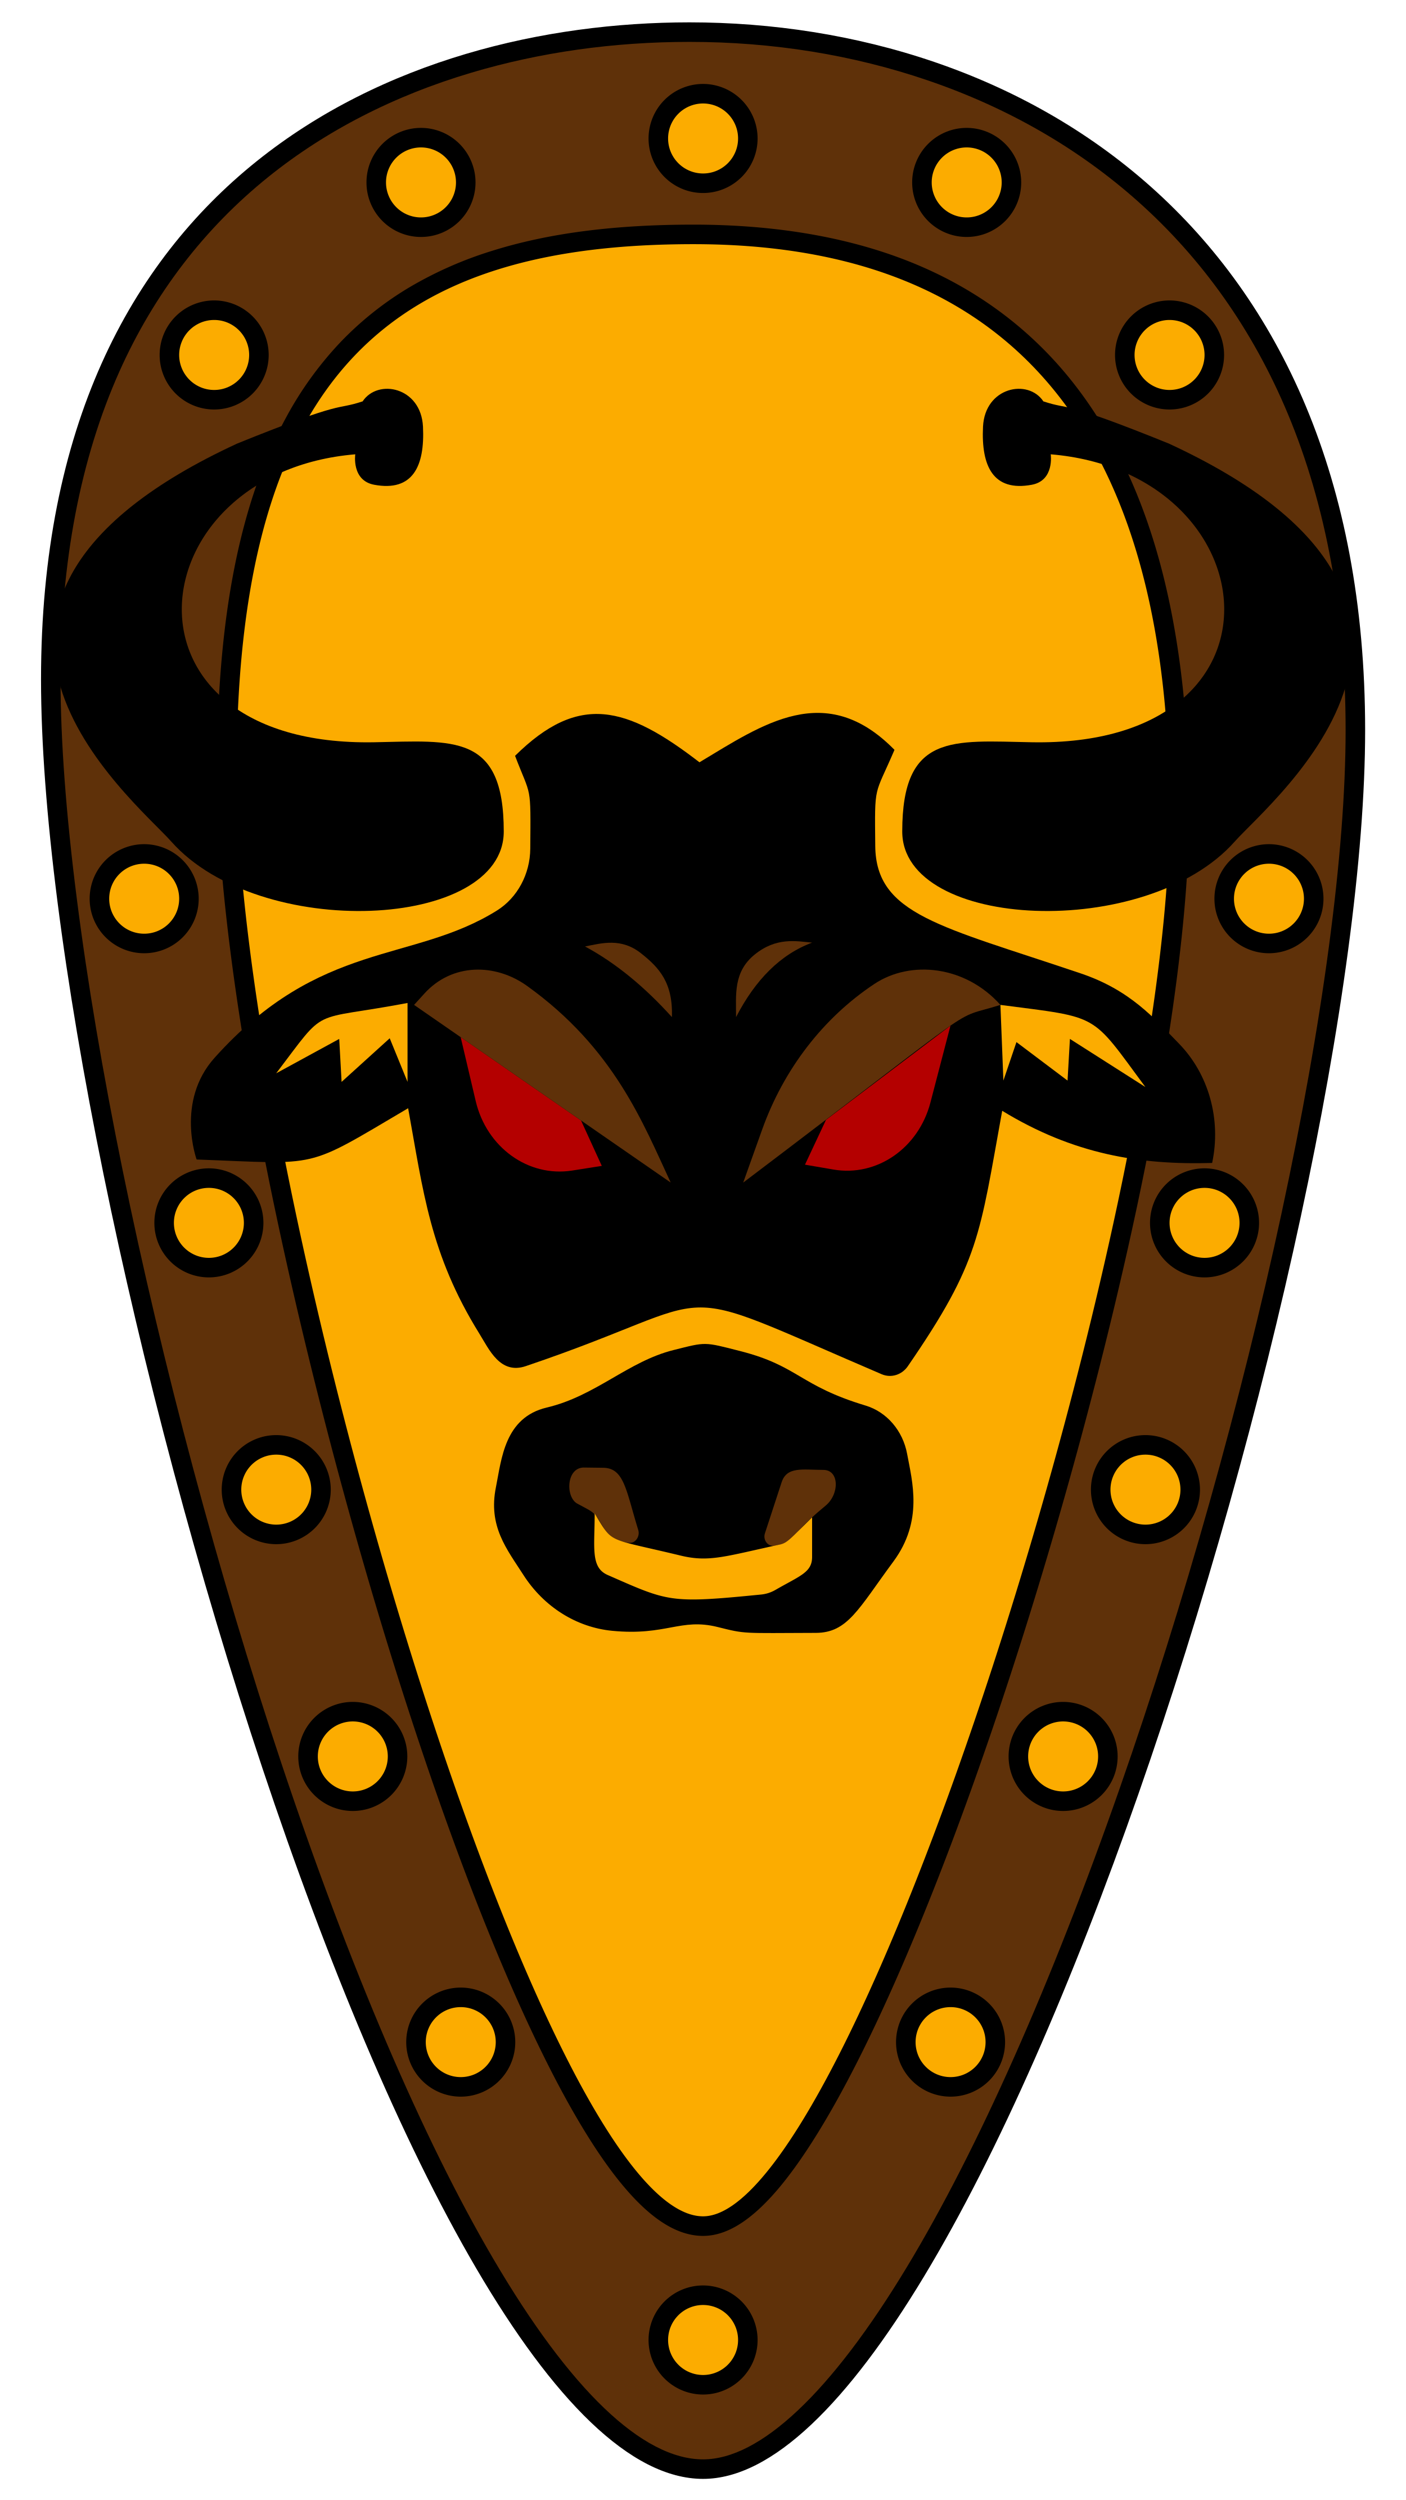 <svg id="Decal" xmlns="http://www.w3.org/2000/svg" viewBox="0 0 1152 2048"><defs><style>.cls-1{fill:#5f3109;}.cls-2{fill:#fcac00;}.cls-3{fill:#b40000;}</style></defs><g id="Shield"><g id="Brown_Part" data-name="Brown Part"><path class="cls-1" d="M576.07,2022.54c-26.72,0-55.81-14.85-86.46-44.15-29.57-28.25-60.63-70-92.32-124-58.23-99.32-118.59-240.47-174.57-408.19C116.09,1126.64,41.61,760.79,41.61,556.5c0-96.94,16.45-182.88,48.9-255.42,29-64.76,70.9-119.47,124.65-162.64,90-72.3,214.25-112.13,349.75-112.13,144.34,0,276.73,47.12,372.77,132.68,53.91,48,95.94,107.59,124.94,177,31.79,76.12,47.9,164.31,47.9,262.12,0,99.74-18.16,236.92-52.53,396.73-33.24,154.58-80.4,322.21-132.78,472-56.46,161.46-117,297.67-175.09,393.9-31.38,52-61.93,92.15-90.8,119.35C629.47,2008.28,601.46,2022.54,576.07,2022.54Z"/><path d="M564.91,34.31c68.23,0,133.94,10.61,195.28,31.54,65.5,22.34,123.42,55.69,172.17,99.12,53,47.22,94.35,105.8,122.88,174.13,31.37,75.13,47.28,162.28,47.28,259,0,49.89-4.65,109.87-13.82,178.25-8.89,66.31-21.85,139.25-38.53,216.8-33.17,154.26-80.23,321.56-132.51,471.07-56.28,161-116.58,296.64-174.39,392.41-31,51.36-61.09,90.95-89.44,117.66s-54.48,40.22-77.76,40.22c-49.45,0-108.89-56.78-171.87-164.21-58-98.85-118.09-239.47-173.89-406.67C179.14,1290.3,133,1117.91,100.41,958.22,84.22,878.91,71.62,804.36,63,736.64,54.11,667.17,49.61,606.56,49.61,556.5c0-95.81,16.22-180.64,48.2-252.16,28.44-63.58,69.61-117.3,122.36-159.66C267.1,107,323,78.34,386.2,59.54,442.51,42.8,502.63,34.31,564.91,34.31m0-16c-237.63,0-531.3,124.32-531.3,538.19s303.25,1474,542.46,1474c227.9,0,542.45-1018.54,542.45-1432.41S835,18.31,564.91,18.31Z"/></g><g id="Center_Part" data-name="Center Part"><path class="cls-2" d="M576.07,1823.43c-18.94,0-38.91-13.14-61.05-40.17-19.37-23.65-40.33-58.14-62.31-102.5-40.66-82.09-84.09-196.26-125.58-330.17-84.5-272.69-141.27-561.5-141.27-718.69,0-83.44,8.13-152.08,24.85-209.84,16.4-56.65,40.6-101.2,74-136.19C345.79,221.82,435.88,192,568.21,192c62.24,0,118,8.92,165.58,26.5,49.79,18.37,92.16,46.72,126,84.26,34.89,38.77,61.54,88.37,79.2,147.44,18.14,60.63,27.33,133,27.33,215.13,0,79.19-14.72,190.36-42.58,321.49-25.69,121-62.18,256.11-102.74,380.6-41.9,128.59-85.5,238.78-126.08,318.65-21.68,42.66-42.15,75.85-60.84,98.65C612.67,1810.76,593.71,1823.43,576.07,1823.43Z"/><path d="M568.21,200c241.47,0,390.06,133.18,390.06,465.33S699.2,1815.43,576.07,1815.43c-133.85,0-382.21-851.38-382.21-1183.53S326.73,200,568.21,200m0-16c-64.94,0-119,7-165.15,21.51a317,317,0,0,0-67.62,29.84,268.13,268.13,0,0,0-56.54,45,288.87,288.87,0,0,0-44.31,61.28C222,364.75,211.35,391.07,203,419.84c-16.94,58.49-25.17,127.86-25.17,212.06,0,80.28,14.25,193.77,41.21,328.2C244.29,1085.85,280,1225.37,319.49,1353c41.62,134.32,85.21,248.9,126.05,331.36,22.24,44.91,43.54,79.91,63.3,104,23.75,29,45.74,43.1,67.23,43.1,20.18,0,41.17-13.63,64.15-41.66,19-23.24,39.84-56.92,61.78-100.09,40.77-80.24,84.53-190.82,126.56-319.8,40.64-124.75,77.21-260.2,103-381.42,28-131.66,42.75-243.41,42.75-323.15,0-82.9-9.31-156-27.66-217.42-18-60.21-45.24-110.85-80.93-150.5C831,258.88,787.58,229.8,736.56,211c-48.51-17.91-105.16-27-168.35-27Z"/></g><g id="Nails"><circle class="cls-2" cx="576.07" cy="113.43" r="36.67" transform="translate(0.44 229.09) rotate(-22.5)"/><path d="M576.07,84.76a28.67,28.67,0,1,1-28.67,28.67,28.66,28.66,0,0,1,28.67-28.67m0-16a44.67,44.67,0,1,0,44.66,44.67,44.72,44.72,0,0,0-44.66-44.67Z"/><circle class="cls-2" cx="792.05" cy="149.43" r="36.67"/><path d="M792.05,120.76a28.67,28.67,0,1,1-28.66,28.67,28.66,28.66,0,0,1,28.66-28.67m0-16a44.67,44.67,0,1,0,44.67,44.67,44.71,44.71,0,0,0-44.67-44.67Z"/><circle class="cls-2" cx="344.94" cy="149.43" r="36.67" transform="translate(-30.93 143.38) rotate(-22.5)"/><path d="M344.94,120.76a28.67,28.67,0,1,1-28.67,28.67,28.67,28.67,0,0,1,28.67-28.67m0-16a44.67,44.67,0,1,0,44.67,44.67,44.72,44.72,0,0,0-44.67-44.67Z"/><circle class="cls-2" cx="175.47" cy="290.76" r="36.67" transform="translate(-147.83 394.73) rotate(-76.72)"/><path d="M175.47,262.09a28.67,28.67,0,1,1-28.67,28.67,28.68,28.68,0,0,1,28.67-28.67m0-16a44.67,44.67,0,1,0,44.67,44.67,44.72,44.72,0,0,0-44.67-44.67Z"/><circle class="cls-2" cx="958.27" cy="290.76" r="36.67"/><path d="M958.27,262.09a28.67,28.67,0,1,1-28.67,28.67,28.68,28.68,0,0,1,28.67-28.67m0-16a44.67,44.67,0,1,0,44.67,44.67,44.72,44.72,0,0,0-44.67-44.67Z"/><circle class="cls-2" cx="1039.71" cy="736.14" r="36.67"/><path d="M1039.71,707.48a28.67,28.67,0,1,1-28.66,28.66,28.66,28.66,0,0,1,28.66-28.66m0-16a44.67,44.67,0,1,0,44.67,44.66,44.71,44.71,0,0,0-44.67-44.66Z"/><circle class="cls-2" cx="118.14" cy="736.14" r="36.67" transform="translate(-485.93 299.15) rotate(-45)"/><path d="M118.14,707.48a28.67,28.67,0,1,1-28.67,28.66,28.66,28.66,0,0,1,28.67-28.66m0-16a44.67,44.67,0,1,0,44.66,44.66,44.72,44.72,0,0,0-44.66-44.66Z"/><path class="cls-2" d="M986.94,1038.32a36.67,36.67,0,1,1,36.66-36.67A36.71,36.71,0,0,1,986.94,1038.32Z"/><path d="M986.94,973a28.67,28.67,0,1,1-28.67,28.67A28.67,28.67,0,0,1,986.94,973m0-16a44.67,44.67,0,1,0,44.66,44.67A44.72,44.72,0,0,0,986.94,957Z"/><circle class="cls-2" cx="171.15" cy="1001.65" r="36.67"/><path d="M171.15,973a28.67,28.67,0,1,1-28.66,28.67A28.67,28.67,0,0,1,171.15,973m0-16a44.67,44.67,0,1,0,44.67,44.67A44.72,44.72,0,0,0,171.15,957Z"/><path class="cls-2" d="M938.52,1256.85a36.67,36.67,0,1,1,36.67-36.66A36.69,36.69,0,0,1,938.52,1256.85Z"/><path d="M938.52,1191.52a28.67,28.67,0,1,1-28.66,28.67,28.67,28.67,0,0,1,28.66-28.67m0-16a44.67,44.67,0,1,0,44.67,44.67,44.71,44.71,0,0,0-44.67-44.67Z"/><circle class="cls-2" cx="226.36" cy="1220.19" r="36.67" transform="translate(-449.71 179.51) rotate(-22.5)"/><path d="M226.36,1191.52a28.67,28.67,0,1,1-28.67,28.67,28.67,28.67,0,0,1,28.67-28.67m0-16A44.67,44.67,0,1,0,271,1220.19a44.72,44.72,0,0,0-44.67-44.67Z"/><path class="cls-2" d="M871.07,1475.39a36.67,36.67,0,1,1,36.66-36.67A36.71,36.71,0,0,1,871.07,1475.39Z"/><path d="M871.07,1410.06a28.67,28.67,0,1,1-28.67,28.66,28.66,28.66,0,0,1,28.67-28.66m0-16a44.67,44.67,0,1,0,44.66,44.66,44.71,44.71,0,0,0-44.66-44.66Z"/><path class="cls-2" d="M289.07,1475.39a36.67,36.67,0,1,1,36.66-36.67A36.71,36.71,0,0,1,289.07,1475.39Z"/><path d="M289.07,1410.06a28.67,28.67,0,1,1-28.67,28.66,28.66,28.66,0,0,1,28.67-28.66m0-16a44.67,44.67,0,1,0,44.66,44.66,44.71,44.71,0,0,0-44.66-44.66Z"/><path class="cls-2" d="M778.84,1709.39a36.67,36.67,0,1,1,36.67-36.67A36.7,36.7,0,0,1,778.84,1709.39Z"/><path d="M778.84,1644.06a28.67,28.67,0,1,1-28.66,28.66,28.66,28.66,0,0,1,28.66-28.66m0-16a44.67,44.67,0,1,0,44.67,44.66,44.7,44.7,0,0,0-44.67-44.66Z"/><path class="cls-2" d="M377.52,1709.39a36.67,36.67,0,1,1,36.66-36.67A36.71,36.71,0,0,1,377.52,1709.39Z"/><path d="M377.52,1644.06a28.67,28.67,0,1,1-28.67,28.66,28.66,28.66,0,0,1,28.67-28.66m0-16a44.67,44.67,0,1,0,44.66,44.66,44.71,44.71,0,0,0-44.66-44.66Z"/><path class="cls-2" d="M576.07,1953.39a36.67,36.67,0,1,1,36.66-36.67A36.71,36.71,0,0,1,576.07,1953.39Z"/><path d="M576.07,1888.06a28.67,28.67,0,1,1-28.67,28.66,28.66,28.66,0,0,1,28.67-28.66m0-16a44.67,44.67,0,1,0,44.66,44.66,44.71,44.71,0,0,0-44.66-44.66Z"/></g></g><g id="Bull_Head" data-name="Bull Head"><path id="Head" d="M573.1,624.41c-59.91-46.18-98.86-56.95-151.09-5.3,13.26,34.64,12.87,22.29,12.47,76-.15,20.92-10.58,40.29-27.37,50.76-69.29,43.23-144.46,23.85-231.28,120.56-32.15,35.81-14.69,83.44-14.72,83.34,102.53,3.74,87.47,8.57,173.29-42,12.4,68.06,17.85,119.3,58.24,184.45,8.18,13.18,17.12,33.91,38.19,26.79,171-57.8,107-72.4,291.56,6.64,7.71,3.3,16.52.6,21.45-6.58,59-85.79,58.68-107,77.31-209.2,58.75,35.84,113,44.43,172,42.73,7.63-35.58-2.78-72.86-27.36-97.95C945.49,833.89,926,811,885.54,797.35c-114.86-38.86-167.87-48-168.41-104.39-.5-51.81-.87-39.87,15.76-78.75C676.47,556.68,624.93,593.33,573.1,624.41Z"/><path id="Nose" d="M448,1152.94c40.15-9.49,66.66-37.79,103.76-47.06,27-6.75,24.6-6.9,55.07.9,47.51,12.15,48.14,28.21,102.4,44.55,17.3,5.21,30.46,20.5,34,39.5,4.21,22.74,13.37,54.93-11.23,88.23-28.64,38.75-37.4,58.37-63.5,58.46-61.4.19-57.12,1-80.52-4.81-30.45-7.58-42.07,7.39-86.34,3.12-29.38-2.84-56.06-19.65-72.83-45.83-13.52-21.11-29-39.7-22.45-71.92C410.94,1195.22,413.39,1161.11,448,1152.94Z"/><g id="Frown_Wrinkles" data-name="Frown Wrinkles"><path class="cls-1" d="M479.33,775.27c13.83-2.71,29.58-7.3,45.9,5.6,14.83,11.72,26.28,24.09,25.29,52.25C528.47,808.69,504.87,789,479.33,775.27Z"/><path class="cls-1" d="M618.35,781.88c-17.59,14.24-15.26,32.87-15.26,51.24,15.88-30.74,36.49-51.38,62.3-61C651.94,770.81,636,767.64,618.35,781.88Z"/></g><g id="Ear_Fluff" data-name="Ear Fluff"><path class="cls-2" d="M819.69,823.13l2.43,62,10.71-31.52,41.86,31.52L876.64,851l61.82,39.4C893.31,829.33,902,833.89,819.69,823.13Z"/><path class="cls-2" d="M226.3,879.16,277.94,851l1.94,35.2,39.43-35.73,14.6,35.73V821.56C252.31,837,269,823,226.3,879.16Z"/></g><g id="Eyes"><path class="cls-3" d="M377.45,849.56l12.3,52.28c8.93,38,43,62.57,78.94,57L493.08,955l-17-37.18Z"/><path class="cls-3" d="M676.77,917.32,659.55,954l23.33,4c35.54,6.1,69.7-17.48,79.46-54.88l16.44-63Z"/></g><g id="Eyebrows"><path class="cls-1" d="M716.35,806c-41.9,27.84-74.18,69.74-91.9,119.28l-15.52,43.41C815.16,812.6,776,836.93,819.69,823.13,791,791,746.18,786.16,716.35,806Z"/><path class="cls-1" d="M549.54,968.66C527,920.3,503.48,859,431.88,807.6c-26.2-18.8-61.5-18.68-84.08,6.15l-8.53,9.38Z"/></g><g id="Nostrils"><path class="cls-1" d="M478.64,1202.09c-14.78-.19-15.44,24.23-5.62,29.56,15.59,8.45,13.12,5.88,23.47,23a15.19,15.19,0,0,0,9.37,7c7.24,1.74,11.77,4,15.51-.5a8.64,8.64,0,0,0,1.55-8c-10-32.4-11.43-50.64-28.71-50.87Z"/><path class="cls-1" d="M640.4,1214.2,626.73,1256c-1.81,5.54,2.61,11.19,8,10.1,24.57-4.93,1.48.29,41.72-32.78,11.41-9.37,11.4-29.3-1.83-29.3C657.53,1204,644.72,1201,640.4,1214.2Z"/></g><g id="Nose_Ring" data-name="Nose Ring"><path class="cls-2" d="M487.24,1239.76c0,27.82-3.55,44.13,10.64,50.34,50.17,22,50.56,23.46,125.83,16a29,29,0,0,0,11.54-3.72c20.35-11.74,30.14-14.36,30.14-27.07v-32.37c-17.51,17.12-20.06,20.85-26.28,22.19-45.05,9.73-58,14.71-81.3,9.11C495.67,1259.24,502.78,1264.93,487.24,1239.76Z"/></g><g id="Horns"><path d="M306.57,397.07c31.53,5.88,41.59-15,40-47.56s-37-39.55-49.45-20.74c-23.65,7.79-11.83-2.2-102.72,34.52-283.52,131-84.9,291.32-54,326.11,72.29,81.49,272.35,72.36,272.35-8.32S371.58,606.81,306.54,608c-219.6,4-195.45-220.79-15.45-235.87C291.09,372.13,287.9,393.59,306.57,397.07Z"/><path d="M845.43,397.07c-31.53,5.88-41.59-15-40-47.56s37-39.55,49.45-20.74c23.65,7.79,11.83-2.2,102.72,34.52,283.52,131,84.9,291.32,54,326.11-72.29,81.49-272.35,72.36-272.35-8.32S780.42,606.81,845.46,608c219.6,4,195.45-220.79,15.45-235.87C860.91,372.13,864.1,393.59,845.43,397.07Z"/></g></g></svg>
